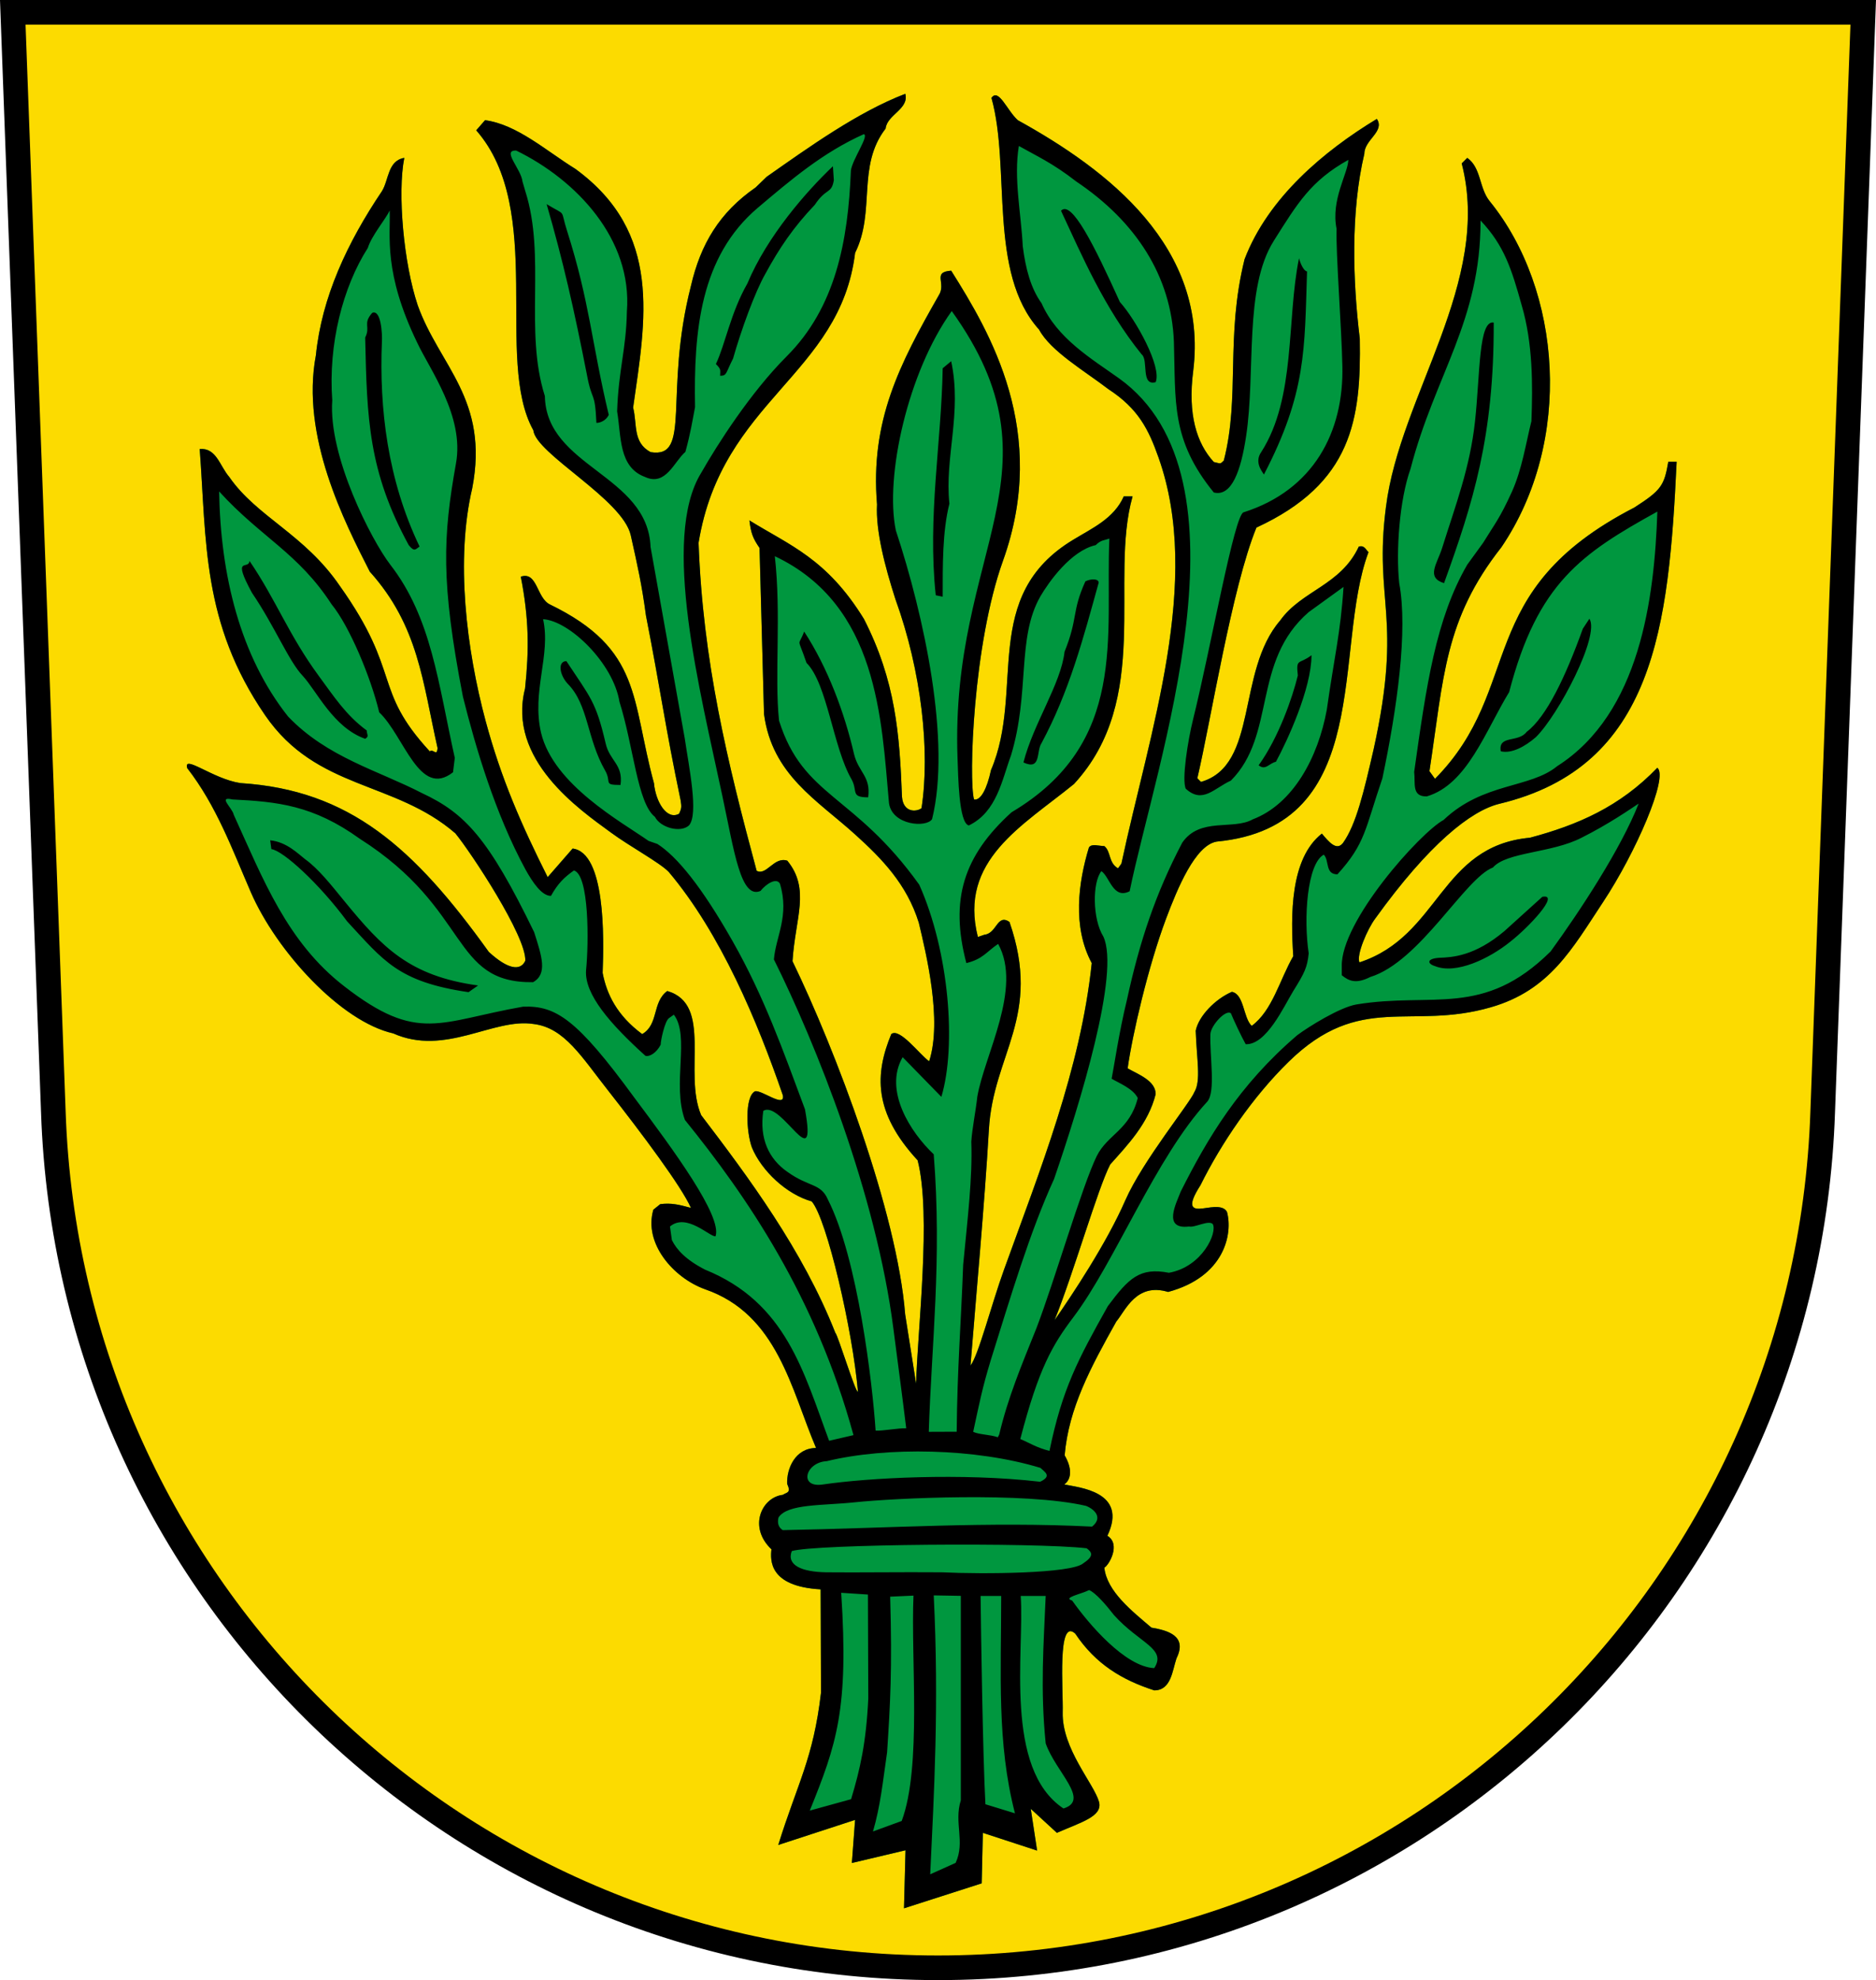 <svg xmlns="http://www.w3.org/2000/svg" width="787.112" height="830.61" viewBox="0 0 208.257 219.766"><path fill="#fff" d="m206.199 7.646-4.5 122.067c-1.78 52.75-45.076 94.965-98.21 94.965-53.132 0-96.429-42.215-98.207-94.965L.778 7.646z" style="fill:#fcdb00;stroke:#000;stroke-width:2.733;stroke-dasharray:none" transform="translate(.64 -6.28)"/><path d="M90.459 182.678c-5.75-.327-5.593-3.24-5.462-4.456-2.614-2.457-1.085-5.763 1.267-6.037.405-.287.954-.17.47-1.215-.066-1.66.875-3.96 3.215-3.986-2.77-6.495-4.273-14.845-12.336-17.628-3.528-1.268-6.821-5.097-5.723-8.82l.758-.615c1.241-.144 2.025.039 3.41.418-1.032-2.352-5.41-8.206-9.134-12.963-2.98-3.75-4.887-7.043-8.35-7.448-4.456-.693-9.788 3.62-15.564 1.045-5.815-1.307-12.963-9.121-15.812-15.681-2.064-4.757-3.815-9.592-7.056-13.76-.47-1.582 2.836 1.202 5.906 1.66 12.114.77 19.262 7.147 27.573 18.738 2.117 1.947 3.515 2.143 4.051.98.13-2.705-6.01-11.996-7.762-14.139-6.808-5.88-15.394-4.77-21.13-13.12-7.03-10.245-6.482-19.327-7.253-29.546 1.856-.144 2.209 1.869 3.28 3.11 3.097 4.47 8.35 6.338 12.297 12.127 6.86 9.67 3.58 11.408 9.957 18.334.457-.313.772.614.875-.353-1.66-7.344-2.117-13.577-7.527-19.588-2.822-5.54-7.683-15.054-5.985-24.019.655-6.455 3.476-12.492 7.331-18.216.772-1.228.626-3.384 2.483-3.698-.771 3.868-.075 11.696 1.49 16.36 2.404 6.73 7.958 10.442 6.05 20.32-1.855 7.894-.653 17.838 1.49 25.823 1.738 6.429 3.96 11.486 6.887 17.327l2.77-3.175c3.633.457 3.489 9.748 3.332 13.812.457 2.379 1.608 4.718 4.39 6.782 1.856-1.071 1.085-3.541 2.784-4.782 5.084 1.463 1.751 9.069 3.764 13.786 5.214 6.834 11.264 14.936 14.897 24.136.301.3 2.195 6.573 2.509 6.573-.574-6.77-3.45-19.223-5.136-21.144-2.783-.783-5.553-3.371-6.638-5.985-.627-1.711-.81-5.645.34-6.233.706-.209 3.371 1.921 3.097.444-2.823-8.206-6.9-17.954-12.676-24.802-1.02-1.045-4.338-2.822-6.416-4.364-3.502-2.562-11.539-8.09-9.527-15.982.457-4.326.444-7.775-.483-12.414 1.856-.628 1.751 2.365 3.241 3.084 10.245 4.965 9.016 10.571 11.552 19.836.195 2.091 1.437 4.143 2.796 3.385.275-.614.275-.745.17-1.45-1.752-8.377-2.183-12.01-3.856-20.543-.457-3.437-.928-5.502-1.685-8.9-.889-4.01-10.546-9.042-10.82-11.669-4.365-7.814 1.398-24.475-6.338-33.283l.98-1.124c3.541.47 6.782 3.398 10.036 5.41 9.696 7.083 7.788 16.74 6.403 26.475.47 1.87-.066 3.868 1.934 4.953 4.613.771 1.437-6.508 4.482-18.438 1.072-4.64 3.162-8.155 7.187-10.938l1.216-1.176c4.639-3.254 10.127-7.2 15.393-9.213.457 1.7-2.025 2.313-2.182 3.855-3.228 4.182-1.085 9.16-3.398 13.8-1.66 13.603-14.78 16.308-17.366 32.172.47 13.133 3.201 24.345 6.455 36.407 1.098.574 1.908-1.608 3.384-1.124 2.6 3.162.889 6.364.588 11.16 4.77 9.84 11.617 27.86 12.505 39.19l1.216 7.71c.143-5.868 1.725-18.78.169-24.803-4.94-5.358-4.744-9.592-2.927-14.009.927-.745 3.175 2.3 4.208 3.019 1.476-4.56-.34-11.983-1.15-15.38-1.333-4.287-4.117-7.123-7.018-9.75-4.26-3.867-9.278-6.65-10.166-13.42l-.497-18.425c-.758-1.098-.954-1.66-1.124-3.058 4.496 2.797 8.586 4.234 12.702 10.938 3.528 6.873 3.973 12.793 4.234 19.732.143 1.816 1.647 1.686 2.17 1.268.966-6.286.008-15.172-2.889-23.182-1.189-3.686-2.208-7.593-2.051-10.533-.772-9.278 2.509-15.577 6.834-23.169.915-1.372-.771-2.613 1.398-2.77 4.326 6.873 10.886 17.89 5.75 32.198-3.332 9.305-3.816 24.32-3.215 26.488.758.157 1.45-1.215 1.882-3.253 3.816-8.886-1.267-19.327 9.16-25.587 2.026-1.241 4.496-2.326 5.58-4.796h.98c-2.626 9.278 2.209 22.49-6.507 31.925-5.71 4.652-12.833 8.467-10.676 16.974l.732-.248c1.385-.144 1.385-2.352 2.784-1.424 3.645 10.506-1.83 14.636-2.287 23.09-.484 8.35-1.438 18.609-2.039 26.149.875-1.098 2.326-6.796 3.724-10.65 4-11.069 8.494-22.255 9.736-34.016-2.17-4.024-1.49-8.964-.314-12.832.314-.47 1.084-.157 1.711-.157.758.628.444 1.856 1.53 2.47l.365-.523c3.124-14.635 9.004-31.323 4.117-45.083-1.098-3.097-2.222-5.397-5.567-7.58-2.679-2.05-6.403-4.22-7.684-6.611-5.71-6.338-3.11-17.968-5.292-25.704.797-1.137 1.725 1.385 2.927 2.47 10.01 5.527 21.17 14.073 19.47 27.833-.625 4.796.38 8.037 2.288 10.102.77.157.653.287 1.11-.157 1.83-7.109.156-13.695 2.313-22.346 2.6-6.834 8.82-12.035 14.675-15.576.927 1.385-1.385 2.313-1.385 3.855-1.529 6.507-1.28 14.191-.509 20.529.156 8.964-.836 16.06-11.473 20.973-2.732 6.652-5.031 21.287-6.56 27.821l.405.405c6.403-1.842 3.907-12.244 8.781-17.902 2.392-3.359 6.717-3.881 8.742-8.22.614-.157.759.314 1.072.628-4.012 10.663.81 30.447-16.857 32.12-2.379.405-4.352 5.2-5.606 8.533-1.973 5.28-3.764 12.937-4.273 16.635 1.202.68 3.11 1.372 3.11 2.862-.81 3.28-3.137 5.658-5.044 7.801-1.372 2.614-4.104 12.18-6.181 17.289 1.934-2.784 5.775-8.52 7.866-13.33 1.96-4.416 7.188-10.793 7.658-11.995.758-1.255.25-3.66.156-6.809.314-1.62 2.169-3.528 3.998-4.312 1.386.274 1.255 2.875 2.209 3.777 2.313-1.712 3.097-5.11 4.613-7.736-.288-4.483-.367-10.82 3.175-13.604.771.915 1.634 1.973 2.352 1.032 1.464-2.064 2.3-5.632 3.398-10.401 3.267-14.793-.01-16.296 1.359-26.893 1.555-12.376 11.813-24.973 8.416-38.119l.613-.614c1.555 1.085 1.307 3.345 2.483 4.796 8.037 9.892 9.291 26.645 1.307 38.419-6.325 8.036-6.403 14.387-7.984 24.854l.615.85c10.036-10.167 4.038-20.79 22.123-30.108 3.019-1.934 3.32-2.457 3.777-5.083h.927c-.875 18.242-2.43 33.832-19.68 37.961-3.162.771-7.814 4.456-13.773 12.728-.875 1.176-2.117 4.038-1.751 4.874 8.951-2.94 8.886-12.91 18.922-13.838 5.253-1.399 9.97-3.424 14.126-7.763 1.28.98-2.378 9.422-6.024 14.924-3.437 5.174-5.907 9.774-12.44 11.656-8.952 2.6-14.519-1.712-22.451 6.05-3.999 3.92-7.488 9.056-9.788 13.708-1.685 2.614-.758 2.705.327 2.561 1.085-.156 2.195-.352 2.614.392.666 2.431-.263 7.2-6.534 8.886-3.554-1.071-4.744 2.091-5.75 3.28-2.875 5.136-5.292 9.644-5.737 14.858.81 1.385.81 2.6-.037 3.228 1.528.34 7.134.745 4.782 5.698 1.53.927.17 3.266-.34 3.54.288 2.64 3.071 4.81 5.227 6.652 1.856.314 4.012.928 2.784 3.41-.457 1.386-.6 3.555-2.47 3.555-3.58-1.163-6.495-2.9-8.768-6.298-2.026-1.856-1.32 6.364-1.385 8.742-.104 4.038 3.463 7.893 4.024 9.931.432 1.62-2.012 2.261-4.678 3.437l-2.9-2.666.705 4.626-6.024-1.96-.13 5.606-8.625 2.77.17-6.442-5.946 1.411.34-4.782-8.52 2.783c2.117-6.821 3.894-9.578 4.743-16.896l-.039-11.474" style="fill:#00973f;fill-opacity:1;fill-rule:nonzero;stroke:none;stroke-width:3.345" transform="translate(.64 -6.28)"/><path d="M66.584 88.748c-1.084-4.652-1.711-5.083-4.351-9.095-1.006.039-.746 1.542.143 2.51 2.313 2.325 2.117 6.075 4.156 9.63.771 1.333-.275 1.607 1.712 1.607.314-2.313-1.216-2.64-1.66-4.652m103.273-.653c2.496-2.444 7.135-11.278 5.946-13.146l-.732 1.11c-1.921 5.345-4.038 9.788-6.234 11.448-.927 1.241-3.188.313-2.875 2.156 1.203.287 2.692-.523 3.895-1.568m-61.105 118.432 3.28 1.006c-2.025-7.84-1.529-15.46-1.529-24.123h-2.286c.038 3.829.249 17.837.535 23.117m6.69-23.117h-2.77c.419 6.155-1.895 19.17 4.744 23.587 3.005-.928-.85-4.025-1.973-7.226-.614-6.077-.223-10.99 0-16.361m-9.422 22.685v-22.698l-3.006-.052c.6 12.257.03 21.953-.392 30.957l2.823-1.268c1.085-2.339-.209-4.456.574-6.939m-9.748 3.45 3.188-1.163c2.235-5.998 1.006-17.89 1.307-25.011l-2.588.117c.236 8.076.01 11.853-.34 17.263-.496 3.424-.745 5.972-1.568 8.794m-7.017-2.313 4.587-1.267c1.006-3.333 1.672-6.273 1.908-11.16l-.04-11.552-2.966-.196c.85 12.963-.522 16.831-3.489 24.175m33.767-21.705c-.862-1.11-2.025-2.47-2.757-2.77-.915.457-2.966.836-1.882 1.163 1.856 2.626 5.88 7.344 9.108 7.5 1.425-2.169-1.646-2.744-4.469-5.893m-3.41-5.737c1.202-.797 1.006-1.215.379-1.672-5.737-.667-30.265-.47-32.734.313-.6 1.568 1.11 2.313 3.828 2.352 3.45.04 8.299-.039 12.846 0 4.56.222 14.374.144 15.681-.993m.314-6.377c-6.795-1.581-21.326-.85-25.612-.405-3.62.392-7.54.144-8.533 1.699-.144.627 0 1.084.47 1.398 12.01-.222 22.79-.967 34.342-.392 1.189-.954.366-1.882-.668-2.3m-5.07-4.22c-7.187-2.183-17.027-2.366-23.705-.746-2.39.118-3.162 3.019-.418 2.588 4.98-.732 15.407-1.307 24.097-.3 1.36-.64.497-1.085.028-1.543m52.166-58.399c2-1.555 5.606-5.37 3.555-4.979l-4.221 3.816c-3.293 2.77-5.763 2.901-7.226 2.953-1.425.091-1.333.667-.457.928 2.326.941 6.024-.836 8.35-2.718m-133.8-9.16c-.745-.575-2.038-1.908-3.868-2.09l.13.98c1.294.156 5.319 3.828 8.416 8.023 4.05 4.364 5.645 6.703 13.473 7.853l1.058-.744c-7.605-1.046-10.624-4.208-14.806-9.318-1.568-1.92-2.927-3.646-4.403-4.704m107.781-10.807c1.242-2.287 3.947-8.115 3.947-11.826-1.385 1.071-1.738.274-1.516 2.248-.6 2.47-2.143 6.912-4.352 9.97.772.614 1.15-.222 1.921-.392m-46.834-.85c-1.071-4.638-2.927-9.59-5.54-13.603-.668 1.83-.798.38.262 3.476 2.313 2.313 2.94 9.357 4.992 12.911.746 1.333-.156 2.013 1.855 2.013.315-2.327-1.084-2.784-1.568-4.796m27.155-19.027c0-.457-.862-.457-1.477-.144-1.542 3.411-.784 4.025-2.313 7.815-.392 3.541-3.476 7.997-4.56 12.283 2.012.928 1.385-1.24 2.012-2.156 3.071-5.723 4.626-11.604 6.338-17.798M34.74 81.287c-3.332-4.535-4.744-8.442-7.684-12.754-.075 1.071-2.012-.667.275 3.541 2.535 3.724 4.077 7.58 5.632 9.213 1.542 1.66 3.397 5.75 6.939 6.99.483-.3.168-.457.168-.927-2.326-1.699-3.698-3.855-5.331-6.063M104.95 46.37l-.94.784c-.144 8.337-1.699 16.4-.772 25.194l.772.157c0-3.41-.039-7.24.745-10.323-.549-5.136 1.424-10.088.196-15.812m54.714 24.632c3.228-8.938 5.554-16.269 5.515-28.918-1.686-.314-1.503 5.684-2.078 10.977-.562 5.135-2.13 9.2-3.659 14.073-.574 1.765-1.79 3.241.221 3.868m-54.008 19.419c-.837-23.169 12.153-31.794-.641-49.618-4.861 6.756-7.449 18.36-6.207 24.345 3.136 9.487 6.154 23.443 4.024 32.042-.6.98-4.43.706-4.782-1.764-.837-9.317-1.216-21.993-12.676-27.416.733 6.534-.057 13.342.47 18.255 2.692 8.534 8.311 8.076 15.564 18.204 3.332 7.461 4.142 17.902 2.456 23.548l-4.299-4.404c-2.13 3.698.875 8.35 3.45 10.78.927 11.748-.25 21.105-.548 30.8l3.097-.012c.066-7.083.483-12.01.719-18.53.509-5.293 1.045-9.657.902-13.67.094-1.437.508-3.475.667-4.978.798-4.652 5.031-12.048 2.313-16.962-1.32.889-1.673 1.673-3.528 2.13-1.856-7.043-.315-11.904 5.018-16.74 12.989-7.71 10.388-19.561 10.859-30.381-.6.235-.888.117-1.516.731-2.77.628-5.214 4.104-6.142 5.685-2.652 4.639-1.137 10.65-3.267 17.667-.993 2.666-1.555 6.26-4.678 7.762-1.137-.274-1.176-5.619-1.254-7.474m-63.9-46.207c.056-.902-.105-3.607-1.072-3.215-1.098 1.242-.156 1.503-.785 2.744.197 9.043.366 14.845 4.835 23.039.628.784.746.47 1.202.157-3.554-7.423-4.482-15.316-4.181-22.725M144.455 36.4c-.327 0-.746-.85-.888-1.464-1.399 6.808-.327 15.459-4.182 21.496-.758 1.072-.038 2.039.288 2.51 4.704-9.044 4.508-13.879 4.783-22.542m-20.778 3.397c-2.861-6.325-5.37-11.356-6.534-10.127 2.313 4.952 4.81 10.82 8.952 15.942.784.601-.13 3.542 1.555 3.084.706-1.699-2.196-6.926-3.973-8.899M94.106 165.56c-4.194-15.355-11.826-26.475-18.713-34.982-1.45-3.947.588-9.291-1.228-11.683l-.535.38c-.47.313-.927 2.482-.927 2.953-.47.914-1.242 1.372-1.7 1.228-3.906-3.528-6.768-6.821-6.585-9.474.314-3.097.353-10.61-1.346-11.094-1.085.77-1.777 1.437-2.548 2.822-1.007.014-2.026-1.476-2.836-2.94-3.358-6.181-5.54-13.564-6.939-19.17-2.47-12.767-2.221-17.76-.771-25.887.954-5.24-2.914-10.415-4.313-13.42-3.75-7.737-2.953-11.84-3.044-14.65-.445.955-2.026 2.81-2.43 4.156-2.784 4.352-4.405 10.716-3.947 16.91-.457 6.18 4.351 15.524 6.442 18.242 4.587 5.907 5.319 13.185 7.161 21.444l-.196 1.594c-3.738 2.94-5.41-4.012-8.194-6.651-.927-3.868-3.292-9.553-5.292-11.996-3.711-5.71-7.827-7.41-12.48-12.52.156 9.279 2.327 18.27 7.658 24.986 4.352 4.548 10.01 5.985 14.858 8.494 4.757 2.222 7.37 4.966 12.454 15.433.85 2.666 1.515 4.639-.117 5.554-9.213.117-6.848-8.037-19.236-15.917-5.188-3.737-9.173-4.116-14.139-4.364-1.673-.392-.009.928.144 1.698 3.24 7.11 5.92 14.14 12.27 19.04 8.194 6.364 10.533 3.894 19.85 2.26 3.646-.13 5.972 1.373 12.336 10.076 4.443 5.933 9.774 13.185 9.03 15.407-.614.104-3.215-2.64-5.058-1.085l.209 1.503c.535 1.084 1.568 2.195 3.672 3.28 9.043 3.659 10.963 11.434 13.786 19l2.705-.627m74.185-125.37c-1.124-4.026-1.934-6.652-4.574-9.436.01 11.186-5.044 17.067-7.775 27.56-1.228 3.437-1.633 9.121-1.254 12.689.98 5.266-.236 13.89-1.87 21.666-1.933 5.632-1.855 7.2-4.99 10.65-1.4 0-.876-1.555-1.517-2.183-1.842 1.007-2.26 7.018-1.672 10.951-.156 1.555-.457 2.17-1.712 4.182-1.059 1.738-2.98 5.985-5.28 5.906-.496-.875-1.359-2.73-1.646-3.436-.562-.458-2.195 1.32-2.274 2.286-.094 2.47.614 6.43-.353 7.527-5.71 6.181-10.232 17.785-14.845 23.901-2.339 3.097-3.855 5.671-5.906 13.538 1.019.431 1.764.94 3.24 1.32 1.412-6.874 3.176-10.18 6.482-16.073 2.313-3.097 3.528-4.326 6.782-3.698 3.724-.667 5.397-4.483 4.861-5.41-.47-.47-2.012.43-2.626.274-3.006.366-1.399-2.627-.927-3.881 2.953-5.868 6.442-11.8 12.937-17.354 1.24-.928 4.717-3.097 6.572-3.41 8.495-1.399 14.061 1.528 21.55-5.881 3.318-4.56 7.827-11.447 9.774-16.413-.889.588-3.333 2.287-6.338 3.79-3.293 1.711-8.324 1.568-9.84 3.306-3.11 1.189-8.102 10.454-13.617 12.153-1.607.81-2.39.43-3.162-.197v-.967c-.156-4.991 8.716-14.87 11.304-16.269 4.403-4.181 9.591-3.489 12.597-5.959 9.226-5.867 10.807-18.673 11.133-28.265-8.376 4.64-13.302 7.893-16.452 20.033-2.626 4.299-4.665 10.27-9.147 11.578-1.712.038-1.242-1.477-1.398-2.718 1.359-9.644 2.404-16.975 5.893-23l1.764-2.43c1.229-2.012 1.843-2.679 3.202-5.684 1.11-2.47 1.542-5.345 2.156-7.815.156-4.025.156-8.664-1.072-12.832M62.314 31.917c-.823-2.574.039-1.581-2.274-2.98 1.843 6.351 3.045 11.67 4.47 18.91.587 3.188.888 1.659 1.058 5.37.445 0 1.071-.274 1.372-.888-1.92-8.05-2.104-12.48-4.626-20.412m29.611-5.645-.103-1.542c-2.914 2.77-7.292 7.736-9.5 13.028-1.856 3.241-2.444 6.73-3.49 8.925.628.615.47.693.47 1.307.772-.026.575-.222 1.438-1.92.888-3.137 2.43-7.384 3.58-9.396 1.543-2.836 3.098-5.15 5.489-7.658 1.28-1.934 1.856-1.163 2.117-2.744m18.203 139.523.156-.301c.967-4.103 2.47-7.67 4.13-11.8 2.025-5.292 5.043-15.707 6.69-19.092 1.19-2.417 3.672-2.9 4.56-6.455-.508-1.046-2.09-1.66-2.9-2.143.236-1.15.81-5.123 1.698-8.756 1.412-6.494 3.189-11.826 6.142-17.445 1.973-2.862 5.645-1.359 7.828-2.587 4.469-1.7 7.252-6.86 8.22-12.18.81-5.762 1.528-8.506 1.855-13.616l-3.868 2.797c-6.325 5.475-3.58 13.63-8.638 18.7-1.869.849-3.136 2.613-5.005.901-.47-.98.236-5.397.81-7.697 2-8.076 4.6-22.842 5.62-22.986 7.722-2.456 11.146-8.886 10.95-16.295-.076-3.933-.733-12.597-.641-15.159-.654-3.24 1.267-6.141 1.307-7.657-4.169 2.326-5.633 4.796-8.272 8.977-3.346 5.293-1.986 14.57-3.084 21.732-.562 3.724-1.581 6.717-3.58 6.207-4.783-5.867-4.222-10.088-4.43-16.727-.275-7.278-4.234-13.355-10.834-17.785-2.652-2.064-4.39-2.822-6.377-3.946-.6 3.554.263 7.58.432 11.134.314 2.47.888 4.665 2.09 6.324 1.713 3.908 5.567 6.168 8.586 8.324 15.433 11.042 4.077 42.797 1.19 56.936-1.843.928-2.21-1.607-3.137-2.235-1.006 1.242-1.006 5.293.22 7.266 1.87 4.025-2.586 18.517-5.474 26.906-2.705 5.92-4.822 13.068-7.018 20.072-.98 3.228-1.254 4.73-1.96 7.984.626.314 1.882.3 2.731.602M71.355 99.607l.98.34c2.143 1.372 4.874 4.652 8.39 10.859 3.475 6.142 5.527 11.957 7.997 18.595 1.398 7.736-2.627-1.084-4.626.17-.47 3.097.64 5.371 2.692 6.782 2.365 1.7 3.685 1.229 4.469 3.045 3.332 6.534 4.965 20.49 5.305 25.665.81.04 2.548-.3 3.398-.261-.47-3.842-.837-6.521-1.425-11.069-1.908-14.923-8.611-31.623-13.263-40.967.208-2.548 1.75-4.848.667-8.415-.392-.706-1.542.038-2.156.81-2.195.954-2.914-4.378-4.234-10.546-2.47-11.643-6.847-28.605-2.34-35.87 1.778-3.123 5.463-8.9 9.488-12.924 5.41-5.41 6.808-12.741 7.122-20.62.156-1.216 2.078-3.921 1.424-4.026-4.547 2.039-8.062 5.044-11.774 8.18-6.364 5.41-7.108 13.617-6.952 22.111-.3 1.555-.496 2.875-1.071 4.966-1.255 1.071-2.17 3.855-4.482 2.783-2.94-1.084-2.627-4.482-3.097-7.278.155-4.64 1.006-6.874 1.084-11.082.627-8.05-5.632-14.622-12.283-17.863-1.66-.079.548 2.038.693 3.437l.314 1.071c2.313 7.279-.143 15.472 2.17 22.738.143 7.893 11.42 8.703 11.734 16.752l3.79 21.21c.457 3.148 1.58 8.454.47 9.695-.927.837-3.136.275-3.777-.954-1.947-1.515-2.365-7.8-3.933-12.767-.693-4.286-5.54-8.99-8.481-9.173.888 4.012-1.294 7.971-.223 12.623 1.398 5.763 8.9 9.853 11.931 11.983m19.105 83.071c-5.75-.327-5.593-3.24-5.462-4.443-2.614-2.47-1.085-5.776 1.267-6.05.405-.288.954-.17.484-1.216-.076-1.66.861-3.959 3.201-3.985-2.77-6.508-4.273-14.845-12.336-17.615-3.528-1.28-6.821-5.11-5.723-8.834l.77-.614c1.23-.144 2 .039 3.399.418-1.033-2.352-5.41-8.206-9.148-12.963-2.966-3.75-4.874-7.043-8.337-7.449-4.456-.692-9.788 3.62-15.564 1.046-5.815-1.307-12.963-9.121-15.811-15.681-2.065-4.757-3.816-9.592-7.057-13.76-.47-1.582 2.836 1.202 5.907 1.66 12.113.77 19.261 7.147 27.572 18.738 2.117 1.947 3.516 2.143 4.051.98.13-2.705-6.01-11.996-7.762-14.139-6.795-5.88-15.407-4.77-21.13-13.12-7.03-10.245-6.482-19.327-7.253-29.533 1.856-.157 2.209 1.856 3.28 3.097 3.097 4.47 8.35 6.338 12.297 12.127 6.874 9.67 3.58 11.408 9.958 18.32.456-.3.77.628.875-.339-1.66-7.344-2.117-13.577-7.527-19.601-2.823-5.528-7.684-15.041-5.985-24.006.654-6.455 3.476-12.492 7.33-18.216.772-1.228.629-3.384 2.484-3.698-.772 3.868-.076 11.696 1.49 16.36 2.404 6.73 7.958 10.442 6.05 20.32-1.856 7.894-.655 17.838 1.49 25.822 1.737 6.43 3.959 11.487 6.886 17.328l2.77-3.175c3.633.457 3.49 9.748 3.332 13.8.457 2.39 1.608 4.73 4.391 6.794 1.856-1.071 1.085-3.541 2.784-4.782 5.096 1.463 1.75 9.068 3.763 13.773 5.214 6.847 11.264 14.95 14.884 24.149.315.3 2.209 6.573 2.522 6.573-.574-6.77-3.45-19.223-5.135-21.144-2.784-.784-5.554-3.371-6.639-5.985-.627-1.711-.81-5.645.34-6.233.707-.209 3.372 1.921 3.097.444-2.822-8.206-6.9-17.955-12.675-24.802-1.02-1.045-4.339-2.836-6.416-4.365-3.503-2.56-11.54-8.088-9.527-15.981.457-4.326.432-7.776-.47-12.415 1.843-.627 1.738 2.366 3.228 3.084 10.245 4.966 9.017 10.572 11.552 19.837.195 2.091 1.437 4.143 2.796 3.385.275-.615.275-.745.17-1.45-1.752-8.377-2.183-12.01-3.856-20.543-.457-3.437-.927-5.502-1.685-8.9-.889-4.011-10.546-9.042-10.82-11.669-4.365-7.814 1.398-24.475-6.338-33.283l.98-1.124c3.554.47 6.782 3.398 10.036 5.41 9.696 7.083 7.788 16.74 6.403 26.488.47 1.856-.066 3.855 1.934 4.94 4.613.771 1.437-6.508 4.482-18.438 1.072-4.64 3.163-8.155 7.187-10.938l1.216-1.176c4.639-3.254 10.127-7.2 15.393-9.213.444 1.686-2.025 2.313-2.182 3.855-3.228 4.182-1.085 9.16-3.384 13.8-1.673 13.616-14.793 16.308-17.38 32.172.47 13.133 3.201 24.345 6.442 36.406 1.098.589 1.92-1.607 3.41-1.123 2.588 3.175.876 6.35.575 11.16 4.77 9.84 11.617 27.86 12.505 39.19l1.216 7.696c.143-5.867 1.724-18.765.169-24.79-4.94-5.344-4.744-9.59-2.927-14.008.927-.758 3.175 2.3 4.207 3.019 1.477-4.56-.34-11.983-1.15-15.38-1.332-4.287-4.116-7.123-7.017-9.75-4.26-3.867-9.265-6.65-10.166-13.407l-.497-18.438c-.758-1.098-.954-1.66-1.124-3.058 4.496 2.784 8.586 4.234 12.715 10.938 3.515 6.873 3.96 12.793 4.22 19.732.144 1.816 1.647 1.686 2.17 1.268.967-6.299.01-15.172-2.9-23.195-1.177-3.672-2.196-7.58-2.04-10.52-.77-9.278 2.51-15.576 6.835-23.169.915-1.372-.771-2.613 1.398-2.77 4.326 6.873 10.886 17.89 5.75 32.199-3.332 9.29-3.816 24.318-3.215 26.488.746.156 1.45-1.216 1.882-3.254 3.816-8.886-1.268-19.327 9.16-25.587 2.026-1.241 4.496-2.326 5.58-4.795h.98c-2.626 9.278 2.209 22.489-6.507 31.924-5.71 4.652-12.833 8.468-10.664 16.975l.72-.249c1.398-.144 1.398-2.352 2.783-1.424 3.646 10.506-1.816 14.636-2.287 23.09-.483 8.35-1.437 18.609-2.038 26.149.875-1.098 2.326-6.795 3.724-10.65 3.999-11.069 8.494-22.255 9.736-34.015-2.17-4.025-1.49-8.965-.315-12.833.315-.47 1.085-.157 1.712-.157.758.614.444 1.856 1.516 2.47l.38-.523c3.122-14.635 9.003-31.323 4.116-45.083-1.098-3.097-2.222-5.397-5.567-7.58-2.68-2.05-6.403-4.207-7.697-6.611-5.698-6.338-3.11-17.968-5.28-25.717.798-1.124 1.726 1.398 2.928 2.482 10.01 5.528 21.17 14.074 19.47 27.835-.625 4.795.38 8.036 2.287 10.1.772.158.655.301 1.111-.17 1.83-7.095.156-13.681 2.3-22.332 2.614-6.834 8.834-12.035 14.688-15.576.927 1.385-1.385 2.313-1.385 3.855-1.542 6.507-1.28 14.191-.509 20.529.156 8.964-.836 16.06-11.473 20.973-2.719 6.652-5.032 21.288-6.56 27.821l.405.405c6.403-1.842 3.907-12.244 8.781-17.902 2.392-3.359 6.717-3.881 8.742-8.22.615-.157.758.314 1.072.627-4.012 10.664.81 30.448-16.857 32.12-2.379.406-4.352 5.202-5.606 8.534-1.987 5.28-3.764 12.937-4.273 16.635 1.202.68 3.11 1.372 3.11 2.862-.824 3.28-3.137 5.658-5.044 7.801-1.372 2.614-4.104 12.18-6.181 17.289 1.934-2.784 5.775-8.534 7.866-13.33 1.947-4.416 7.187-10.793 7.658-11.995.758-1.255.25-3.66.143-6.809.327-1.62 2.183-3.528 4.025-4.312 1.372.274 1.242 2.875 2.196 3.777 2.313-1.712 3.097-5.11 4.612-7.736-.288-4.483-.38-10.82 3.176-13.604.771.915 1.633 1.973 2.352 1.032 1.464-2.064 2.3-5.632 3.398-10.401 3.267-14.793-.01-16.296 1.372-26.894 1.542-12.375 11.8-24.972 8.402-38.118l.614-.614c1.555 1.085 1.307 3.345 2.483 4.796 8.036 9.892 9.29 26.645 1.307 38.419-6.325 8.036-6.39 14.387-7.985 24.854l.614.85c10.036-10.167 4.05-20.79 22.123-30.108 3.019-1.934 3.32-2.444 3.777-5.083h.927c-.875 18.255-2.43 33.832-19.68 37.961-3.162.771-7.814 4.456-13.773 12.728-.875 1.163-2.117 4.038-1.764 4.874 8.964-2.94 8.899-12.91 18.935-13.838 5.253-1.399 9.97-3.424 14.139-7.763 1.267.98-2.392 9.422-6.037 14.924-3.424 5.187-5.907 9.774-12.44 11.656-8.952 2.6-14.519-1.712-22.451 6.05-4.012 3.92-7.488 9.056-9.788 13.695-1.685 2.627-.758 2.718.327 2.574 1.084-.156 2.195-.352 2.613.392.668 2.431-.262 7.2-6.533 8.886-3.542-1.071-4.744 2.091-5.75 3.28-2.875 5.123-5.293 9.644-5.737 14.858.81 1.385.81 2.6-.038 3.228 1.53.34 7.135.745 4.783 5.697 1.529.941.17 3.267-.34 3.542.288 2.64 3.071 4.809 5.227 6.651 1.856.314 4.012.928 2.784 3.41-.47 1.386-.6 3.555-2.47 3.555-3.58-1.163-6.495-2.9-8.769-6.298-2.025-1.856-1.32 6.364-1.398 8.729-.094 4.05 3.463 7.906 4.038 9.944.432 1.62-2.012 2.261-4.678 3.437l-2.901-2.666.706 4.64-6.024-1.974-.13 5.606-8.625 2.77.169-6.442-5.959 1.411.366-4.782-8.533 2.783c2.117-6.821 3.894-9.579 4.743-16.896l-.039-11.474" style="fill:#000;fill-opacity:1;fill-rule:nonzero;stroke:none;stroke-width:3.345" transform="translate(.64 -6.28)"/></svg>